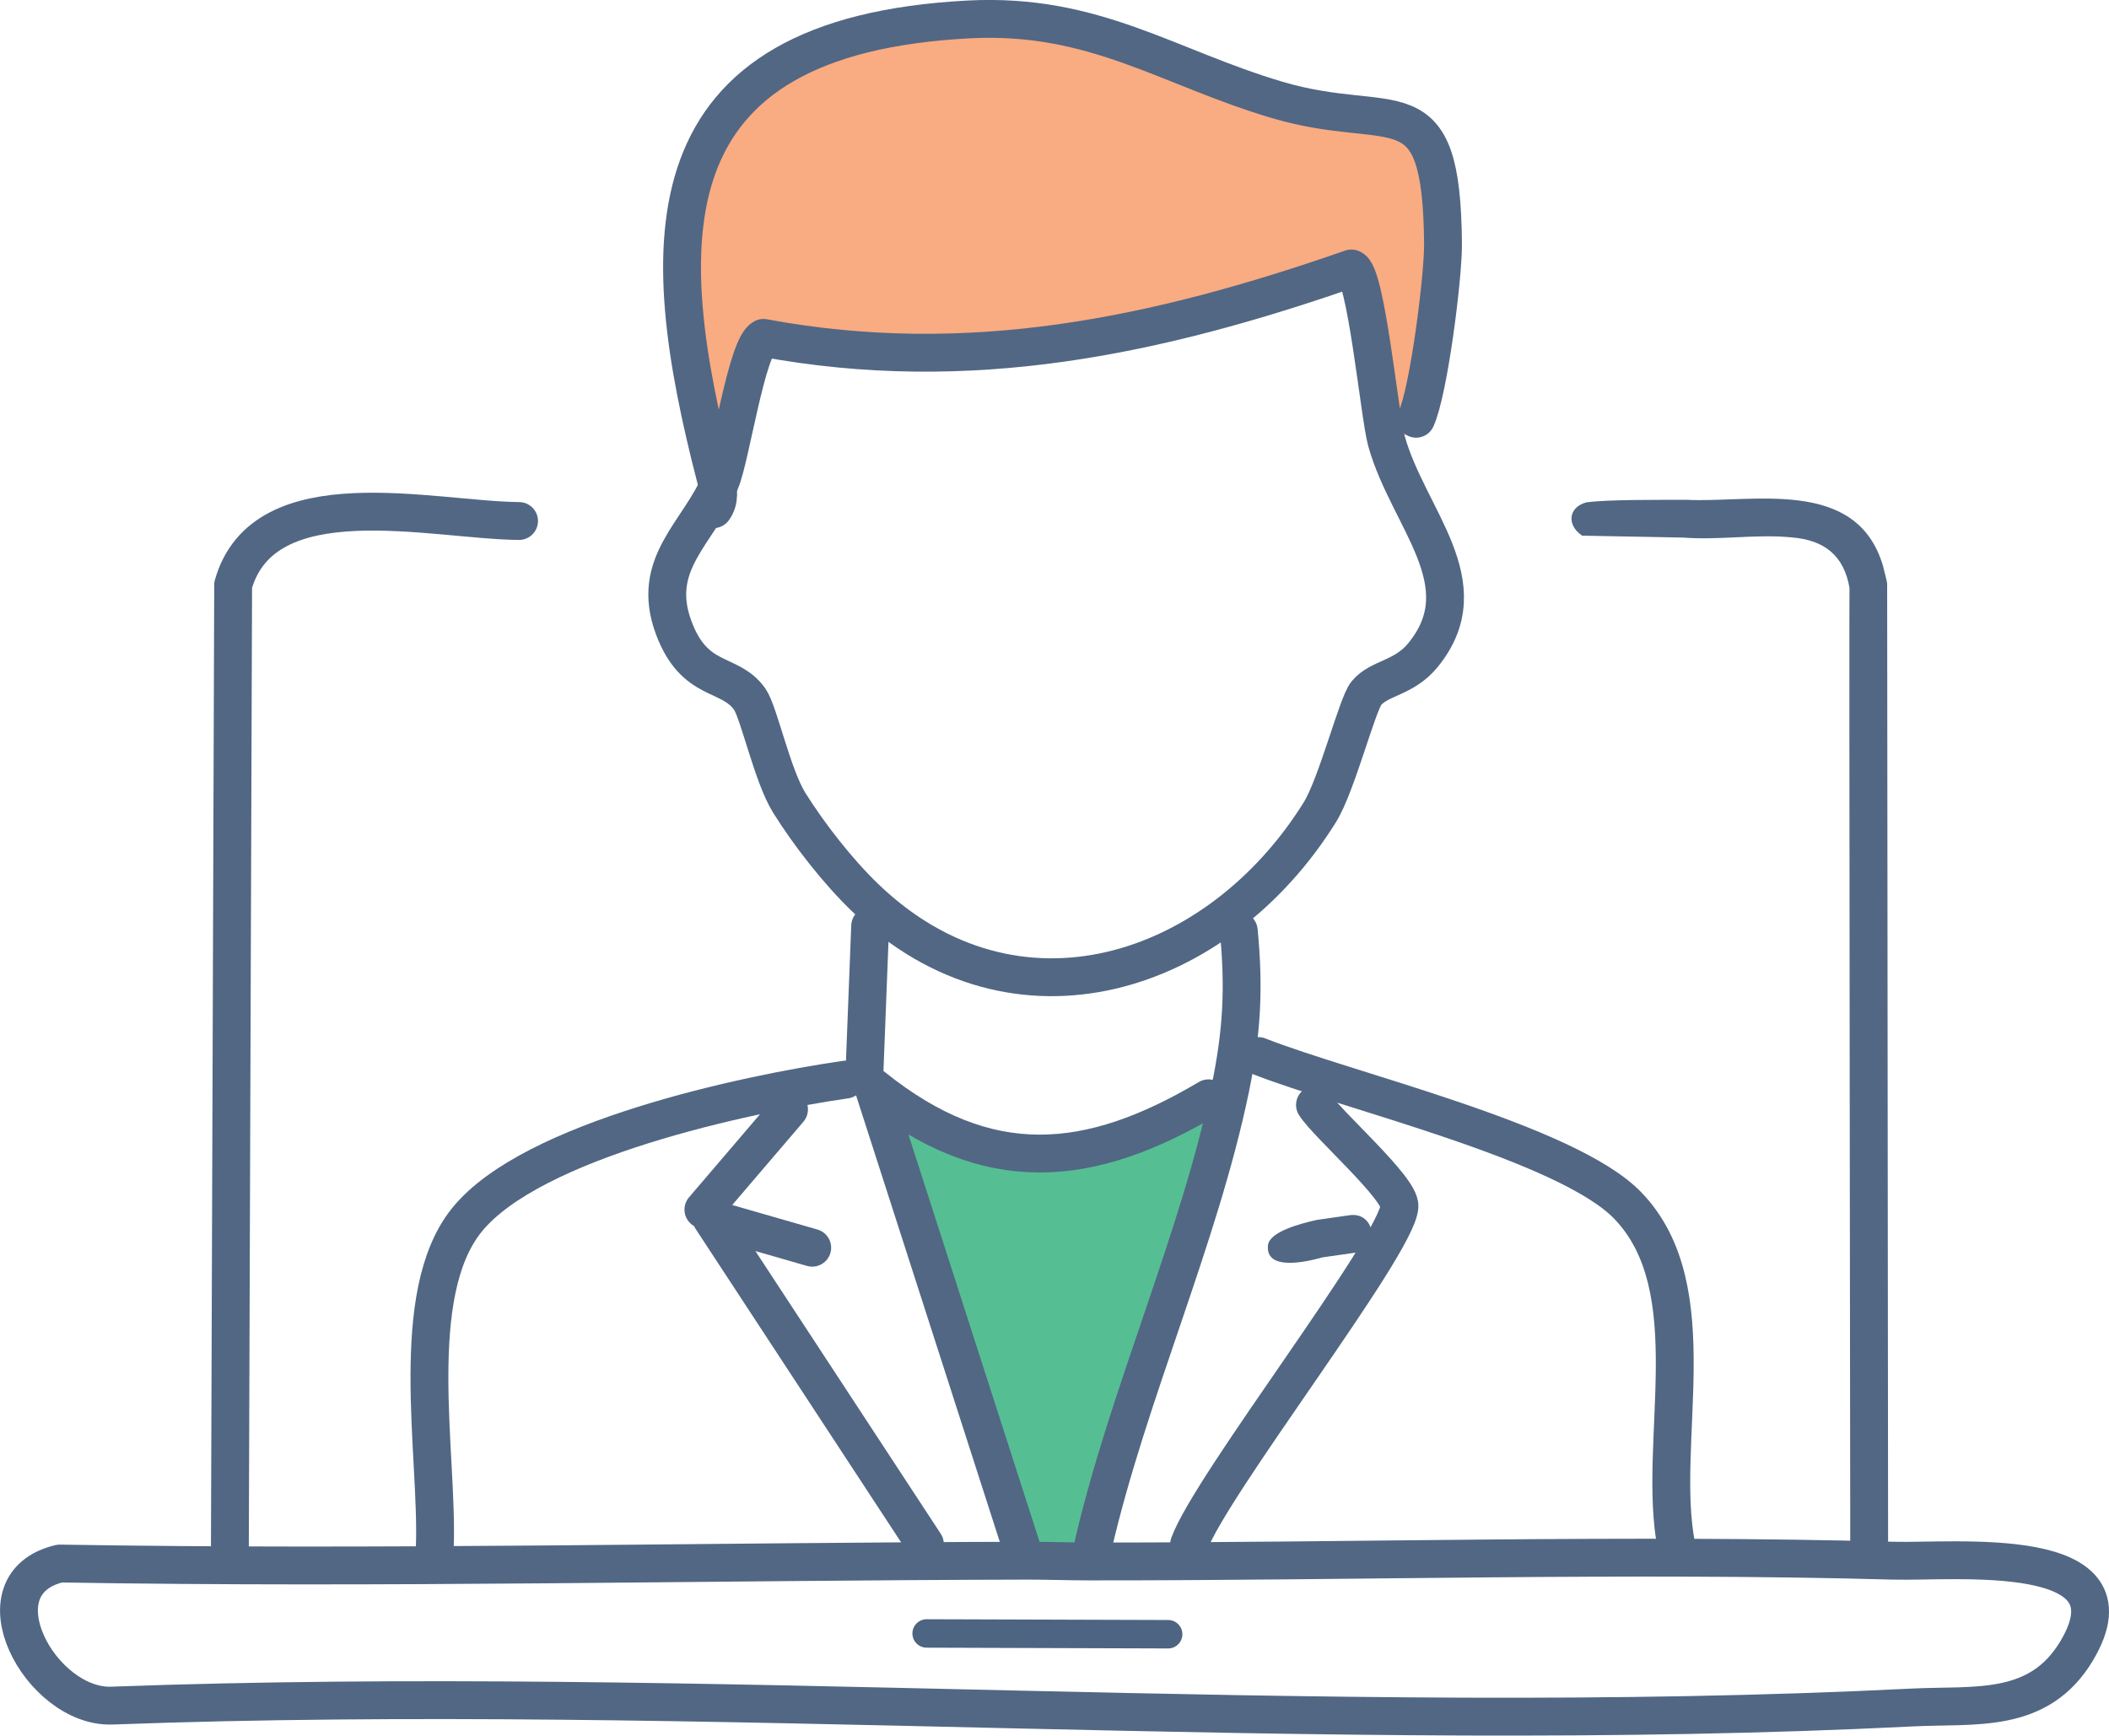 <?xml version="1.0" encoding="UTF-8"?>
<svg id="Layer_2" data-name="Layer 2" xmlns="http://www.w3.org/2000/svg" viewBox="0 0 244.6 201.31">
  <defs>
    <style>
      .cls-1 {
        fill: #516784;
      }

      .cls-2 {
        fill: #f9ab81;
      }

      .cls-3 {
        stroke: #4d6482;
        stroke-width: 3.3px;
      }

      .cls-3, .cls-4 {
        fill: none;
        stroke-linecap: round;
        stroke-linejoin: round;
      }

      .cls-4 {
        stroke: #516784;
        stroke-width: 4.39px;
      }

      .cls-5 {
        fill: #56be93;
      }
    </style>
  </defs>
  <g id="Layer_1-2" data-name="Layer 1">
    <g id="Generative_Object" data-name="Generative Object">
      <g>
        <path class="cls-2" d="M112.41,2.26c14.54-.74,23.01,5.58,35.71,9.34,13.65,4.04,19.07-2.43,19.23,16.7.03,3.82-1.65,17.09-3.12,20.28-.26.57.02,1.22-.45,1.69-.11.11-2.62.37-2.98.88-.81-2.92-2.36-19.67-4.07-20.01-22.56,7.87-44.35,12.48-68.19,8.05-1.93.94-3.78,13.78-4.97,16.62l-.55-.25c-7.18-27.69-8.15-51.39,29.39-53.31Z"/>
        <path class="cls-5" d="M142.69,126.25c-3.59,17.36-11.89,35.58-15.92,53.05l-.55,1.81c-2.32,0-4.64-.09-6.96-.09l-.85-1.73-17.13-53.22c13.28,10.66,25.09,9.49,38.88,1.31.69-.41,1.34-1.5,2.53-1.13Z"/>
      </g>
      <g>
        <line class="cls-3" x1="107.47" y1="189.46" x2="135.48" y2="189.55"/>
        <path class="cls-1" d="M157.22,145.29l-3.85.55c-1.88.54-6.72,1.63-6.3-1.49.3-1.54,3.87-2.46,5.68-2.86l3.85-.55c2.88-.34,3.48,3.87.62,4.35h0Z"/>
        <path class="cls-4" d="M152.51,128.16c1.45,2.28,9.95,9.67,9.8,11.78-.32,4.62-21.89,32.26-24.4,39.18"/>
        <polyline class="cls-4" points="94.2 144.72 82.53 141.36 107.27 179.1"/>
        <path class="cls-4" d="M219.54,181.02c7.09.2,28.8-2.12,21.32,10.44-4.42,7.41-11.78,6.22-19.12,6.59-68.44,3.43-140-2.77-208.76-.22-8.27.3-16.09-14.13-6.04-16.48,37.44.63,74.88-.25,112.33-.33,2.32,0,4.64.09,6.96.09,30.7.03,62.86-.94,93.32-.09Z"/>
        <line class="cls-4" x1="91.51" y1="128.68" x2="81.58" y2="140.3"/>
        <path class="cls-4" d="M140.16,127.39c-13.8,8.18-25.6,9.35-38.88-1.31l17.13,53.22"/>
        <path class="cls-4" d="M143.67,107.96c.65,6.7.36,11.79-.98,18.29-3.59,17.36-11.89,35.58-15.92,53.05"/>
        <path class="cls-4" d="M98.07,125.22c-11.69,1.69-36.37,6.98-43.9,16.25-7.04,8.67-3.35,27.25-3.74,37.9"/>
        <path class="cls-4" d="M194.43,179.36c-2.36-12.03,3.72-29.84-5.65-39.54-7.06-7.31-32.64-13.31-42.82-17.33"/>
        <line class="cls-4" x1="100.92" y1="107.41" x2="100.25" y2="124.62"/>
        <path class="cls-1" d="M214.59,179.38c.01.07-.16-112.77-.08-111.15-.63-3.78-2.91-5.6-6.73-5.9-4.1-.41-8.27.35-12.6.02-3.05-.05-9.36-.18-11.68-.22-1.87-1.25-1.56-3.33.48-3.86,2.48-.35,8.48-.28,11.56-.3,7.68.4,19.82-2.72,22.86,7.71.05.31.53,1.9.47,2.17,0,0,.11,111.52.11,111.52-.05,2.81-4.28,2.99-4.39,0h0Z"/>
        <path class="cls-4" d="M26.66,179.92l.38-112.07c3.56-12.59,23.12-7.5,33.16-7.42"/>
        <path class="cls-4" d="M100.33,104.11c-3.13-3.01-6.47-7.28-8.79-10.99-1.97-3.15-3.53-10.54-4.59-12.03-2.34-3.3-6.37-1.71-8.82-8.3-2.77-7.47,2.92-10.95,5.44-16.98,1.19-2.83,3.04-15.68,4.97-16.62,23.84,4.43,45.64-.19,68.19-8.05,1.7.34,3.26,17.09,4.07,20.01,2.49,8.97,11,16.54,4.24,24.83-2.23,2.73-5.03,2.59-6.56,4.41-1.07,1.27-3.42,10.63-5.41,13.83-11.77,18.9-35.29,26.69-52.74,9.89Z"/>
        <path class="cls-4" d="M82.75,59.06c.77-1.04.58-2.34.28-3.5-7.18-27.69-8.15-51.39,29.39-53.31,14.54-.74,23.01,5.58,35.71,9.34,13.65,4.04,19.07-2.43,19.23,16.7.03,3.82-1.65,17.09-3.12,20.28"/>
      </g>
    </g>
  </g>
</svg>
